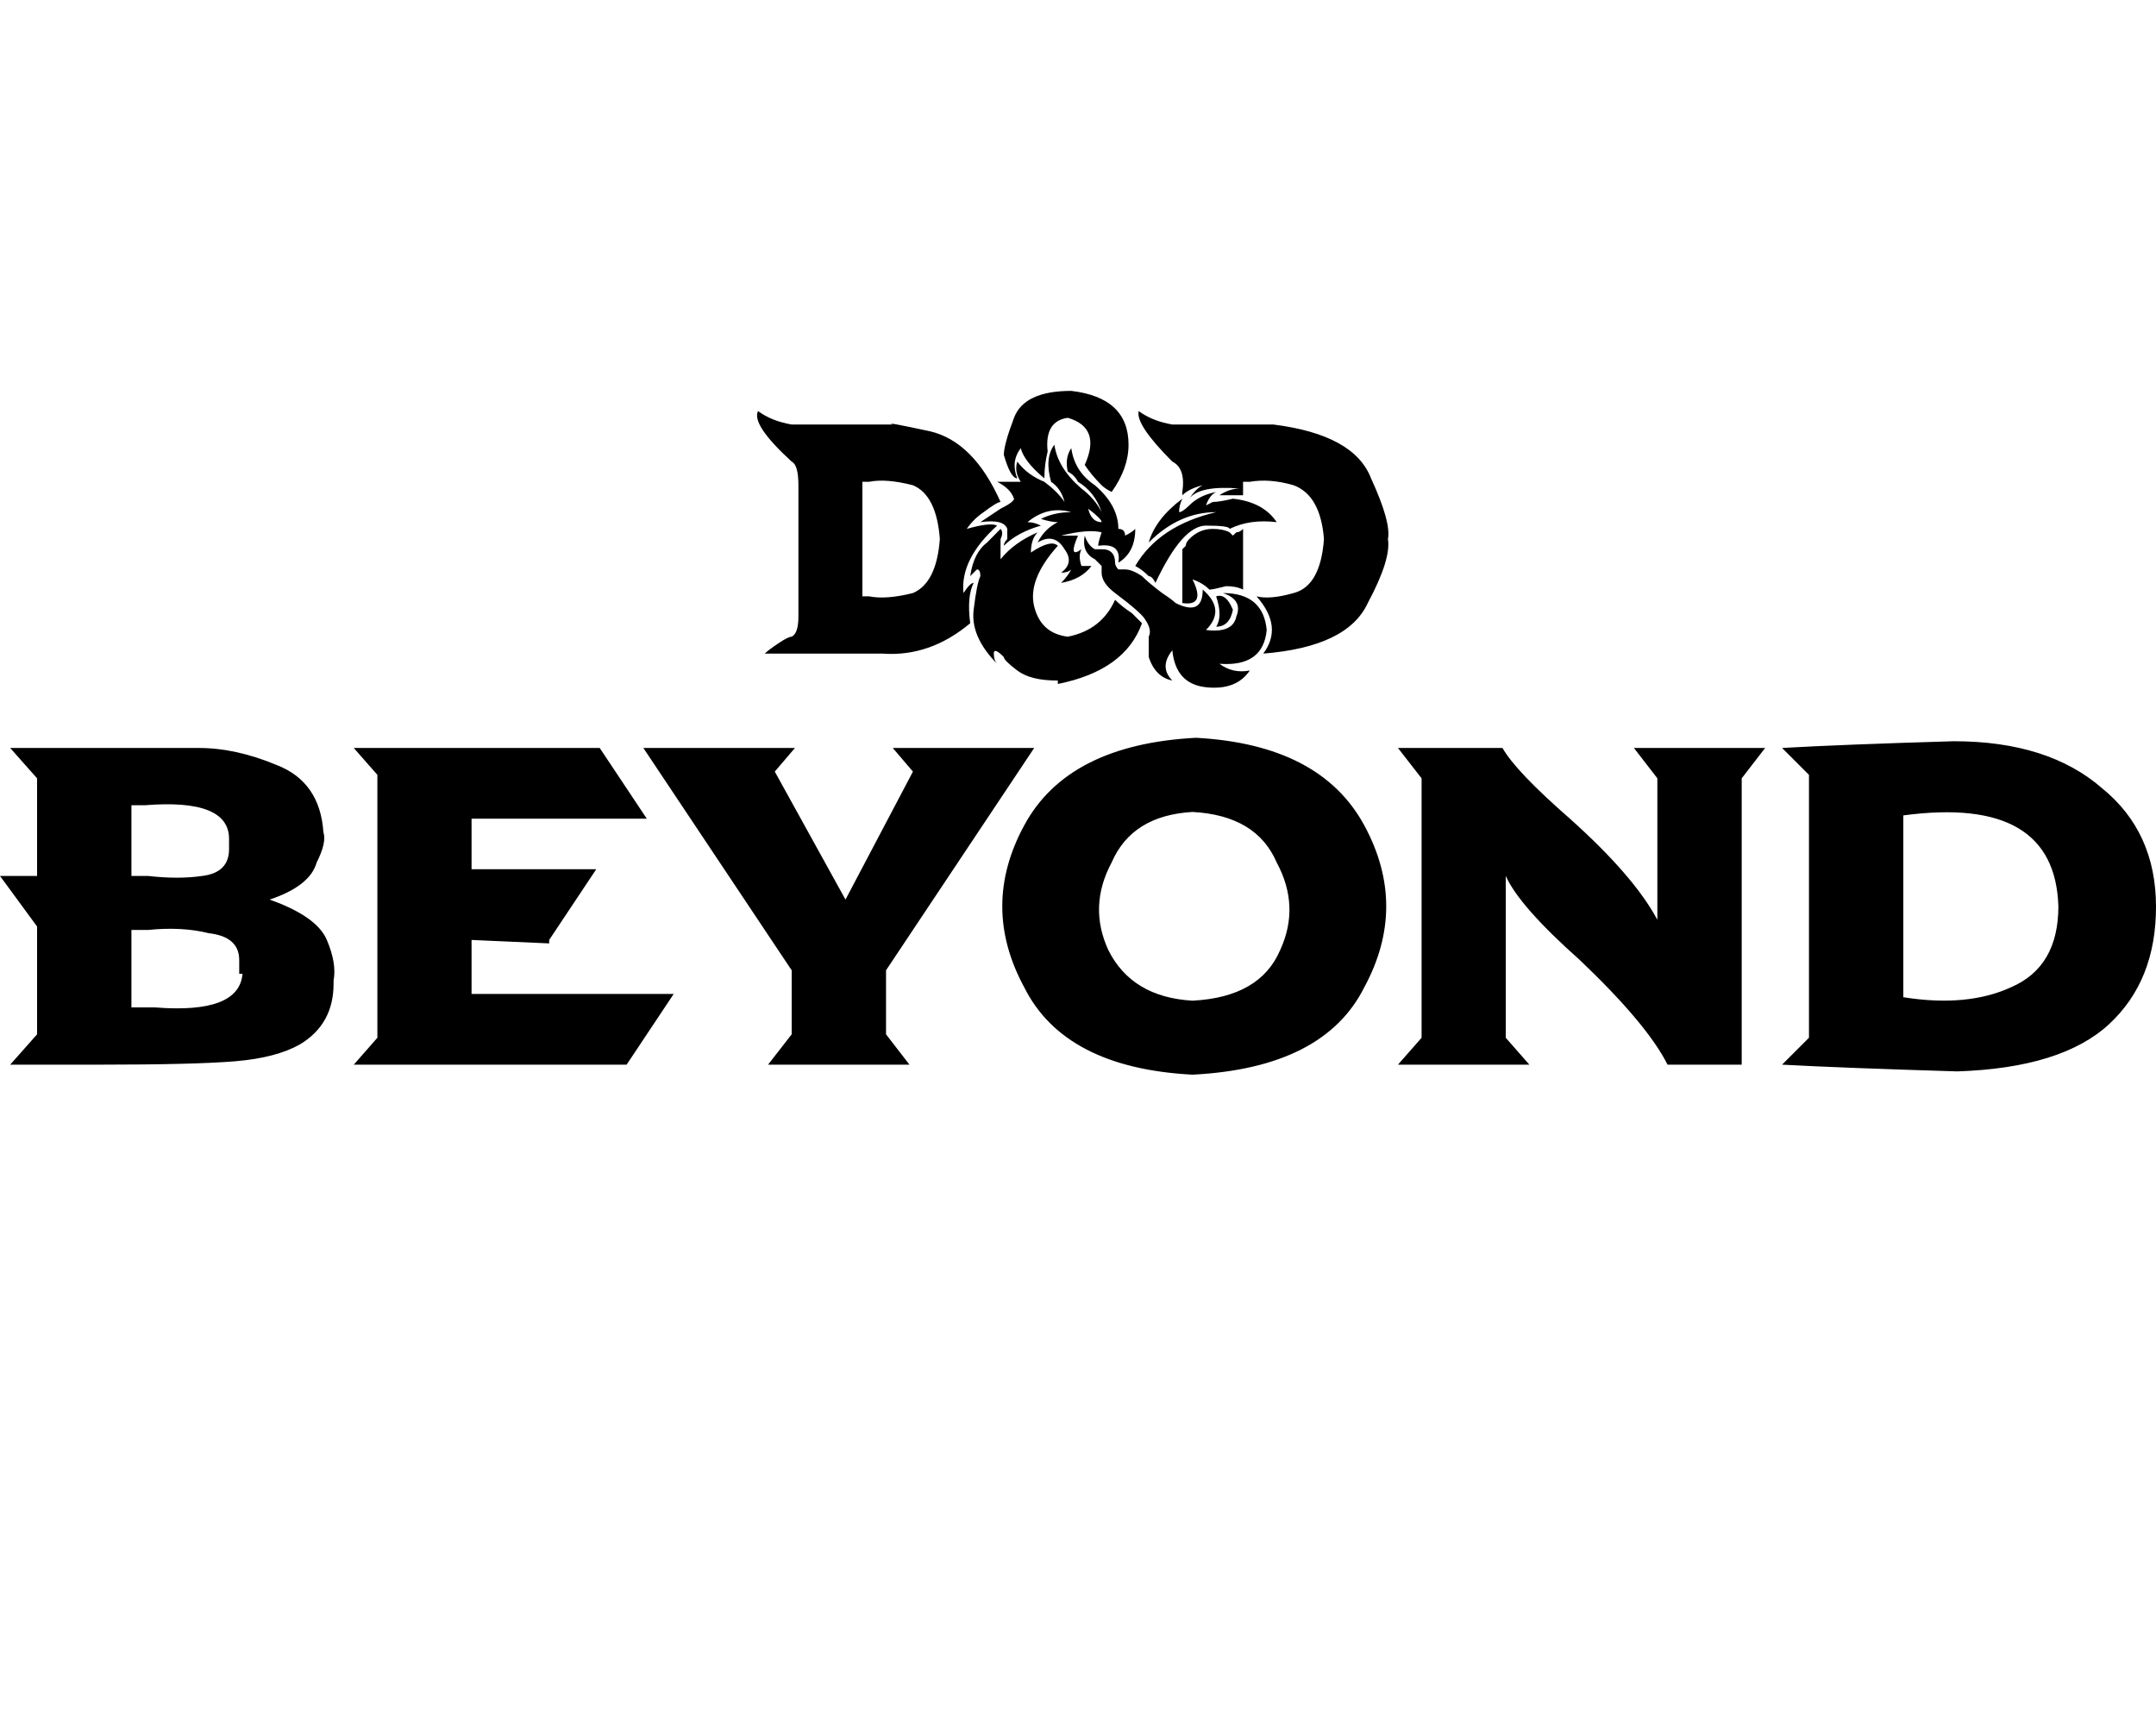 <svg height="1000" width="1250" xmlns="http://www.w3.org/2000/svg"><path d="M613.3 396.5q39 -7.8 48.8 -35.2l-5.8 -5.8q-5.9 -3.9 -9.8 -7.8 -7.8 17.5 -27.4 21.4 -15.6 -1.9 -19.5 -17.5t13.7 -35.2q-3.9 -3.9 -15.6 3.9 0 -7.8 3.9 -11.7 -13.7 5.9 -21.5 15.6v-11.7q1.9 -3.9 0 -5.9l-7.8 7.9q-7.8 5.8 -9.8 19.5l3.9 -3.9q2 0 2 3.9 -2 3.9 -3.9 19.5t13.6 31.3q-1.9 -2 -1.9 -5.9t5.8 2q0 1.9 7.8 7.8t23.5 5.8v2zm101.5 -43q-3.9 -9.7 -9.7 -7.8 3.9 11.7 0 17.6 7.8 0 9.7 -9.8zm19.6 11.7q-2 -21.4 -25.4 -21.4 11.7 3.9 7.8 13.6 -2 9.8 -17.6 7.8 11.7 -11.7 -1.9 -23.4 0 15.6 -15.7 7.8 -1.9 -1.9 -7.8 -5.8Q666 337.9 662.1 334q-5.8 -3.9 -9.8 -3.9h-3.9q-1.9 -2 -1.9 -3.9 0 -3.9 -2 -5.9t-5.8 -1.9h-3.9q-3.9 -2 -5.9 -7.9 -1.9 9.8 5.9 13.7l3.9 3.9v3.9q0 5.9 7.8 11.8 15.6 11.7 17.6 15.6 3.9 5.8 1.9 9.7v11.8q3.9 11.7 13.7 13.6 -7.8 -7.8 0 -17.5 1.9 19.5 19.5 21.4t25.4 -9.7q-9.8 1.9 -17.6 -3.9 25.4 1.9 27.4 -19.6zm-76.2 -37.1q3.9 2 7.8 5.9 2 0 3.9 3.9 15.6 -33.2 29.3 -33.2t13.7 1.9q11.7 -5.8 27.3 -3.9Q732.4 291 714.8 289.1 707 291 703.1 291l-3.9 2q2 -5.9 5.9 -7.8 -9.8 1.9 -15.6 7.8 -4 3.9 -5.9 3.9 0 -3.9 1.9 -7.8 -15.6 11.7 -19.5 25.4 17.6 -17.6 39.1 -17.6 -33.2 7.8 -46.9 31.2zm474.6 101.6q-64.4 1.9 -99.6 3.9l15.6 15.6v152.4l-15.6 15.6q35.2 1.9 101.6 3.9 60.5 -2 87.9 -27.3t27.3 -68.4T1218.8 457q-31.3 -27.3 -86 -27.3zm-29.3 148.4V472.7v105.4V472.7q87.9 -11.8 89.9 52.7 0 35.1 -27.4 46.9 -25.4 11.7 -62.5 5.8zM589.8 277.3q-3.9 -9.7 2 -17.5 2 7.8 13.7 17.5 0 -7.8 1.9 -15.6 -1.9 -17.6 11.7 -19.5 19.6 5.8 9.8 27.3 3.9 5.9 9.8 11.8 1.9 1.9 5.8 3.9 9.8 -13.7 9.8 -27.4 0 -27.3 -33.2 -31.2 -27.3 0 -33.2 15.6t-5.9 21.5q3.9 13.6 7.8 13.6zm-1.9 11.8q0 1.9 -7.8 5.8l-11.7 7.8q13.6 -1.9 15.6 3.9v5.9q-2 2 -2 3.9 7.8 -7.8 21.5 -11.7 -3.9 -2 -7.8 -2 11.7 -9.7 25.4 -5.8 -9.8 0 -17.6 3.9 5.9 1.9 9.8 1.9 -7.8 3.9 -11.7 11.8 9.7 -5.9 15.6 3.9 5.8 7.8 -2 13.6 3.9 0 5.9 -1.9 -2 3.9 -5.9 7.8 11.8 -2 17.6 -9.8H627q-2 -5.8 0 -9.7 -7.9 5.8 -2 -7.9h-9.8q15.7 -3.9 23.5 -1.9 -2 5.9 -2 7.8 13.7 -1.9 11.7 9.8 9.8 -5.9 9.8 -19.6 -1.9 2 -5.9 3.9 0 -3.9 -3.9 -3.9 0 -13.6 -13.6 -25.3Q623 273.4 621.1 259.8q-3.9 5.8 -2 13.6 3.9 2 5.9 5.9 9.8 5.9 13.7 17.6 -3.9 -7.8 -11.7 -13.7 -13.7 -11.7 -15.7 -25.4 -5.8 7.8 -1.9 21.5 5.8 3.9 7.8 11.7 -3.9 -5.8 -11.7 -11.7 -9.8 -3.9 -15.7 -11.7 -1.9 5.8 2 11.7 2 0 -13.7 0 7.8 3.9 9.8 9.8zm50.8 13.6q-5.9 0 -7.8 -7.8 7.8 5.9 7.8 7.8zm76.1 7.8l-1.9 -1.9 1.9 1.9 -1.9 -1.9q-3.9 -2 -9.8 -2 -7.8 0 -13.6 5.9 -2 2 -2 3.9l-2 2v31.2q13.7 2 5.9 -13.7 5.9 2 9.8 5.9 1.9 0 9.7 -2 5.9 0 9.8 2v-35.2q-1.9 2 -3.9 2zm-558.5 211q23.4 -7.8 27.3 -21.5 5.9 -11.7 3.9 -17.6 -2 -29.3 -27.3 -39 -23.5 -9.8 -45 -9.8H5.9l15.6 17.6v56.6H0l21.5 29.3v62.5L5.9 617.2h50.7q56.7 0 80.1 -2t37.1 -9.7q19.6 -11.7 19.6 -35.2v-1.9q1.9 -9.8 -3.9 -23.5t-33.2 -23.4zM76.2 466.8H84q48.8 -3.9 48.8 19.5v5.9q0 13.7 -15.6 15.6 -13.7 2 -31.3 0h-9.7v-41zm0 117.2v-44.9V584v-44.9h9.7q19.6 -2 35.2 1.9 17.6 2 17.6 15.6v7.9h1.9q-1.9 23.4 -50.8 19.5H76.2zm197.2 -39.1l45 2 -45 -2 45 2v-2l27.3 -41h-72.3v-29.3H375l-27.3 -41H205.1l13.7 15.6v152.4l-13.7 15.6h158.2l27.3 -41H273.4v-31.3zm420 -117.2q-74.3 3.9 -99.6 50.8 -25.4 46.9 0 93.8 23.4 46.8 97.6 50.7 76.2 -3.9 99.6 -50.7 25.4 -46.9 0 -93.8t-97.6 -50.8zm-2 152.4q-35.1 -2 -48.8 -29.3 -11.7 -25.4 1.9 -50.8 11.8 -27.3 46.9 -29.3 37.1 2 48.8 29.3 13.7 25.4 2 50.8 -11.7 27.3 -50.8 29.3zM513.7 562.5l85.9 -128.9 -85.9 128.9 85.9 -128.9h-82l11.7 13.7 -39.1 74.2 -41 -74.2 11.7 -13.7H373l86 128.9v37.1l-13.7 17.6h82l-13.6 -17.6v-37.1zM459 267.6q3.9 1.9 3.9 13.7v76.1q0 9.8 -3.9 11.7 -2 0 -7.8 3.9t-7.8 5.9h68.3q27.4 2 50.8 -17.6 -2 -15.6 2 -23.4 -2 0 -5.9 5.9 -2 -19.6 19.5 -39.1 -3.9 -2 -17.6 1.9 4 -5.8 9.8 -9.7 7.8 -5.9 9.8 -5.9 -15.6 -35.1 -41 -41 -27.4 -5.9 -21.5 -3.9H459q-11.7 -2 -19.5 -7.8 -4 7.8 19.5 29.3zm41 11.7h3.9q9.8 -2 25.4 2 13.7 5.8 15.6 31.2 -1.9 25.4 -15.6 31.3 -15.6 3.9 -25.4 1.9H500v-66.4zm447.3 154.3l13.6 17.6 -13.6 -17.6 13.6 17.6v82q-13.6 -25.4 -50.7 -58.6 -31.3 -27.3 -39.1 -41h-60.6l13.7 17.6v150.4l-13.7 15.6h76.2L873 601.6v-93.8q7.9 17.6 43 48.8 39.1 37.2 50.8 60.6h43v-166l13.6 -17.6h-76.1zm-209 -187.5H679.7q-11.7 -2 -19.5 -7.8 -2 7.8 19.5 29.3 7.8 3.9 5.8 17.6v1.9q4 -3.9 11.8 -5.8 -3.9 1.9 -7.8 7.8 5.8 -7.8 29.3 -5.9 -5.9 0 -11.8 3.9h13.7v-7.8h3.9q11.7 -2 25.4 2 15.6 5.8 17.6 31.2 -2 27.3 -17.6 31.3 -13.7 3.9 -21.5 1.9 15.6 17.6 3.9 33.2Q781.3 375 793 349.6q13.6 -25.4 11.7 -37.1 1.9 -9.8 -9.8 -35.2Q785.2 252 738.3 246.1z"/></svg>